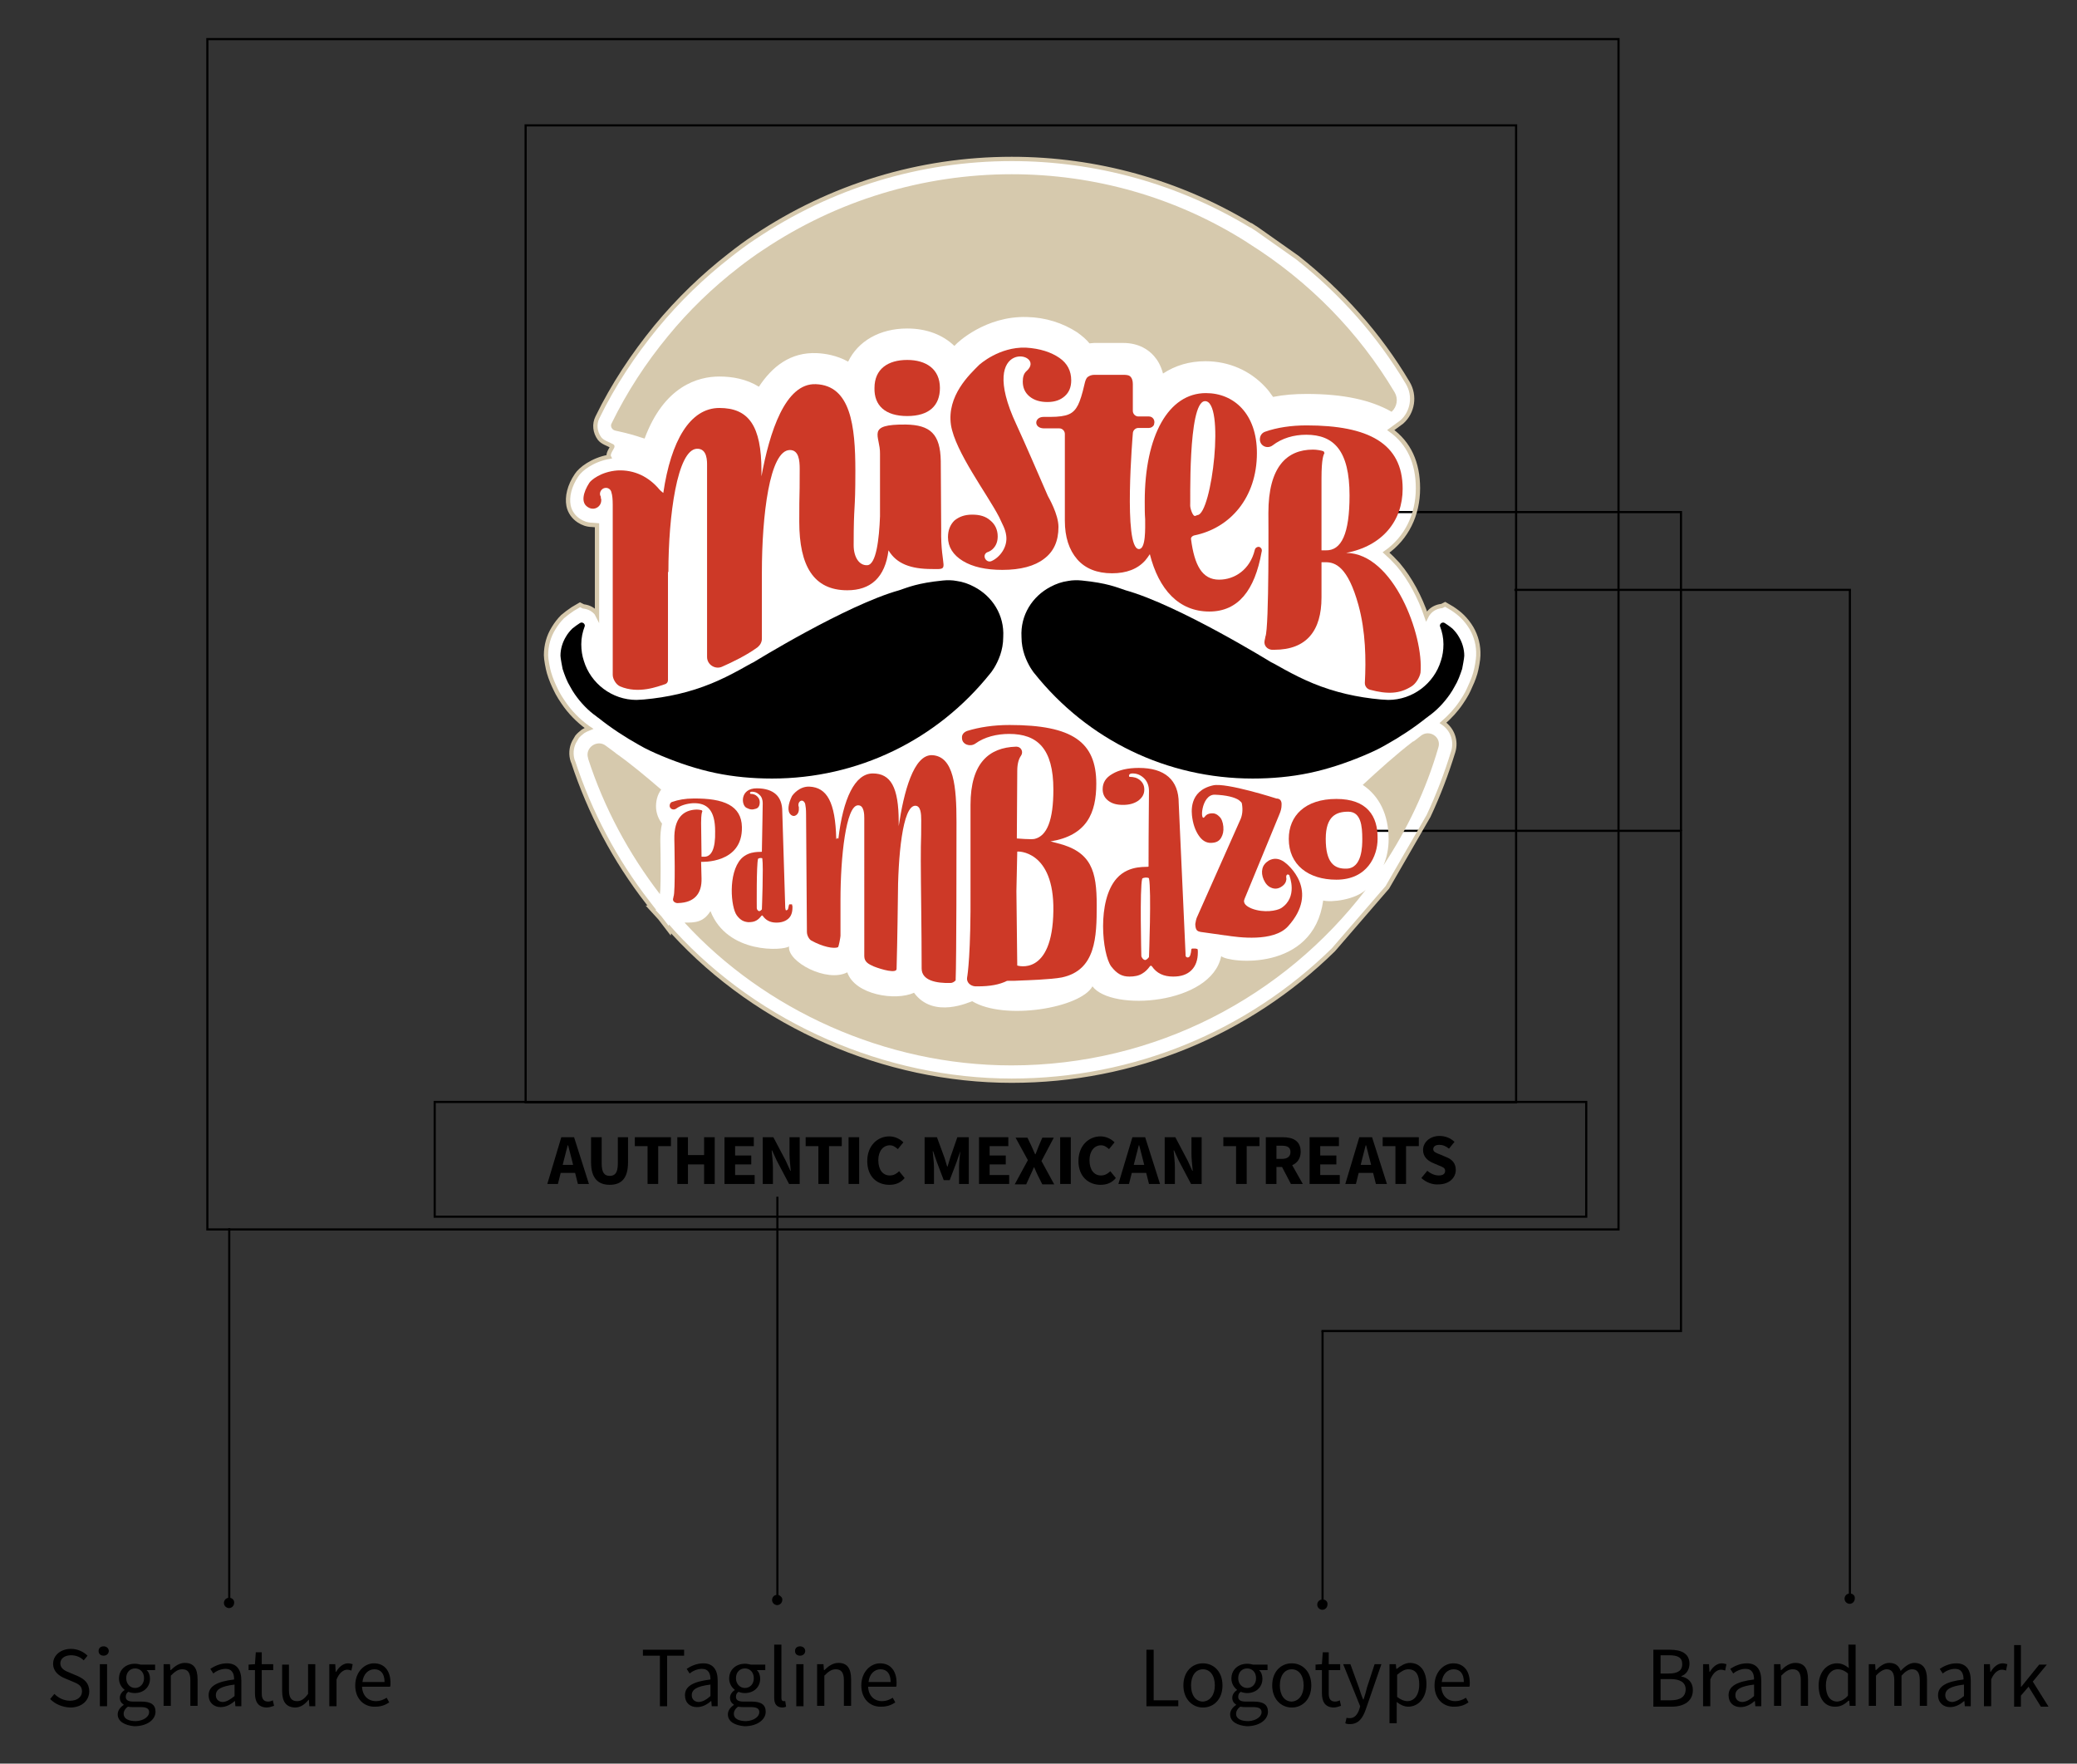 <?xml version="1.0" encoding="utf-8"?>
<!-- Generator: Adobe Illustrator 24.3.0, SVG Export Plug-In . SVG Version: 6.00 Build 0)  -->
<svg version="1.1" xmlns="http://www.w3.org/2000/svg" xmlns:xlink="http://www.w3.org/1999/xlink" x="0px" y="0px"
	 viewBox="0 0 488.8 415" style="enable-background:new 0 0 488.8 415;" xml:space="preserve">
<rect x="0" y="0" width="488.8" height="415" fill="#333333" stroke="none"/>
<style type="text/css">
	.st0{fill:#FFFFFF;}
	.st1{fill:none;}
	.st2{fill:#B62025;}
	.st3{fill:none;stroke:#000000;stroke-width:0.506;stroke-miterlimit:10;}
	.st4{stroke:#000000;stroke-width:0.506;stroke-miterlimit:10;}
	.st5{fill:none;stroke:#D6C9AD;stroke-width:1.013;stroke-miterlimit:10;}
	.st6{fill:#D6C9AD;}
	.st7{fill:#CD3927;}
</style>
<g id="Layer_2">
	<path class="st0" d="M346.3,147.8c-0.6-1-1.3-1.9-2.1-2.7c-0.7-0.7-1.5-1.3-2.4-1.9l-1.7-1l-0.8,0.4c-1,0.1-2,0.5-2.8,1.3
		c-0.3,0.3-0.6,0.7-0.8,1.1c-1.5-4.4-3.8-8.8-6.7-12.2c-0.9-1-1.9-2-2.8-2.8c4.8-3.4,7.5-8.8,7.5-15.1c0-6-2.1-10.6-6.4-13.7
		l2.6-1.9c2.6-2.3,3.2-6.2,1.4-9.2c-6.7-11.3-15.6-21.3-26-29.5l-9.5-6.7l-1.4-0.9h-0.1c-16.9-10.2-36.3-15.6-56.2-15.6
		c-21.7,0-42.6,6.4-60.5,18.4c-2,1.3-4,2.8-5.9,4.3c-6.3,4.9-12.1,10.5-17.3,16.8c-5.4,6.6-10.1,13.7-13.8,21.3
		c-0.8,1.6-0.6,3.5,0.5,5c0.7,0.9,1.9,1.2,3,1.8c0.2,0.1-1.2,1.7-0.8,2.5c-3.9,0.7-6.7,2.9-7.6,4.3c-1.7,2.5-2.3,5.1-1.9,7.2
		c0.3,1.5,1.2,2.7,2.4,3.5c0.9,0.6,2,1,3.1,1l1.2,0.1v20.9c-0.1-0.2-0.2-0.3-0.4-0.5c-0.8-0.8-1.8-1.2-2.8-1.3l-0.8-0.4l-1.7,1
		c-0.9,0.6-1.7,1.2-2.4,1.8c-0.8,0.8-1.5,1.7-2.1,2.7c-1.2,1.9-1.8,4.1-1.8,6.4c0,0.9,0.4,3.1,0.7,4.1c0.4,1.4,1,2.8,1.6,4l0.4,0.8
		c0.4,0.7,0.8,1.4,1.3,2.1c1.6,2.4,3.6,4.4,5.8,6l0.3,0.2c-0.5,0.2-0.9,0.4-1.4,0.7c-0.5,0.4-1,0.8-1.4,1.3l-0.7,1.2
		c-0.7,1.4-0.8,3-0.3,4.5l0.1,0.2c3.9,11.9,9.8,23.1,17.5,33l1,1.3l-0.3,0l2.2,2.4l2.3,3l0.1-0.4l0.8,0.9
		c20,21.8,49.7,34.8,79.6,34.8c28.7,0,55.6-11.1,75.7-30.8l12.7-14.7l9.7-16.8c2.3-4.9,4.2-9.9,5.8-15.1c0.8-2.6-0.2-5.3-2.4-6.8
		c1.6-1.4,3.1-3,4.3-4.8c0.5-0.7,0.9-1.4,1.3-2.1l0.4-0.8v0c0.6-1.3,1.2-2.6,1.6-4c0.3-1,0.7-3.3,0.7-4.1
		C348,151.9,347.4,149.7,346.3,147.8z"/>
</g>
<g id="Layer_1">
	<path class="st1" d="M226,79.4C226,79.4,226,79.4,226,79.4L226,79.4C226,79.4,226,79.4,226,79.4C226,79.4,226,79.4,226,79.4z"/>
	<polygon class="st1" points="276,86 276,86 276,86 	"/>
	<path class="st2" d="M197.8,197.1l0.1,0.1C197.9,197.2,197.9,197.2,197.8,197.1z"/>
	<g>
		<path d="M155.3,389.6h-4v-1.4h9.7v1.4h-4v11.9h-1.7V389.6z"/>
		<path d="M161.2,398.9c0-2.1,1.9-3.2,6-3.7c0-1.3-0.4-2.5-2-2.5c-1.1,0-2.2,0.5-2.9,1.1l-0.7-1.1c0.9-0.6,2.3-1.3,3.9-1.3
			c2.4,0,3.4,1.6,3.4,4.1v6h-1.4l-0.1-1.2h-0.1c-0.9,0.8-2,1.4-3.3,1.4C162.4,401.7,161.2,400.7,161.2,398.9z M167.2,399.1v-2.7
			c-3.3,0.4-4.4,1.2-4.4,2.5c0,1.1,0.8,1.6,1.7,1.6C165.5,400.4,166.3,399.9,167.2,399.1z"/>
		<path d="M171.3,403.4c0-0.8,0.5-1.6,1.4-2.2v-0.1c-0.5-0.3-0.9-0.8-0.9-1.6c0-0.8,0.6-1.5,1.1-1.8v-0.1c-0.7-0.5-1.3-1.5-1.3-2.6
			c0-2.2,1.7-3.5,3.7-3.5c0.5,0,1,0.1,1.4,0.2h3.4v1.3h-2c0.5,0.4,0.8,1.2,0.8,2c0,2.1-1.6,3.4-3.6,3.4c-0.5,0-1-0.1-1.5-0.3
			c-0.4,0.3-0.6,0.6-0.6,1.2c0,0.6,0.4,1.1,1.7,1.1h1.9c2.3,0,3.4,0.7,3.4,2.4c0,1.8-1.9,3.4-5,3.4
			C172.9,406,171.3,405.1,171.3,403.4z M178.7,402.9c0-0.9-0.7-1.2-2-1.2H175c-0.4,0-0.8,0-1.3-0.1c-0.7,0.5-1,1.1-1,1.7
			c0,1.1,1.1,1.7,2.9,1.7C177.5,404.9,178.7,403.9,178.7,402.9z M177.4,394.9c0-1.4-0.9-2.3-2.1-2.3s-2.1,0.9-2.1,2.3
			c0,1.4,1,2.3,2.1,2.3C176.5,397.2,177.4,396.3,177.4,394.9z"/>
		<path d="M182.2,399.5v-12.5h1.7v12.6c0,0.5,0.2,0.7,0.5,0.7c0.1,0,0.2,0,0.4,0l0.2,1.3c-0.2,0.1-0.5,0.2-1,0.2
			C182.7,401.7,182.2,400.9,182.2,399.5z"/>
		<path d="M187.1,388.5c0-0.7,0.5-1.1,1.2-1.1c0.6,0,1.2,0.4,1.2,1.1c0,0.6-0.5,1.1-1.2,1.1C187.6,389.6,187.1,389.2,187.1,388.5z
			 M187.4,391.6h1.7v9.9h-1.7V391.6z"/>
		<path d="M192.4,391.6h1.4l0.1,1.4h0.1c0.9-0.9,2-1.7,3.3-1.7c2.1,0,3,1.3,3,3.9v6.2h-1.7v-6c0-1.8-0.6-2.6-1.9-2.6
			c-1,0-1.7,0.5-2.7,1.5v7.1h-1.7V391.6z"/>
		<path d="M202.7,396.6c0-3.2,2.2-5.2,4.4-5.2c2.5,0,3.9,1.8,3.9,4.6c0,0.4,0,0.7-0.1,0.9h-6.6c0.1,2.1,1.4,3.4,3.3,3.4
			c0.9,0,1.7-0.3,2.5-0.8l0.6,1.1c-0.9,0.6-1.9,1-3.3,1C204.8,401.7,202.7,399.8,202.7,396.6z M209.6,395.8c0-2-0.9-3-2.4-3
			c-1.4,0-2.6,1.1-2.8,3H209.6z"/>
	</g>
	<path d="M183.2,375.3v-93.7h-0.5v93.7c-0.6,0.1-1,0.6-1,1.2c0,0.7,0.6,1.2,1.2,1.2c0.7,0,1.2-0.6,1.2-1.2
		C184.2,376,183.7,375.5,183.2,375.3z"/>
	<path d="M311.5,376.4v-63.2H311v63.2c-0.6,0.1-1,0.6-1,1.2c0,0.7,0.6,1.2,1.2,1.2c0.7,0,1.2-0.6,1.2-1.2
		C312.5,377,312.1,376.5,311.5,376.4z"/>
	<path d="M54.2,376v-87h-0.5v87c-0.6,0.1-1,0.6-1,1.2c0,0.7,0.6,1.2,1.2,1.2c0.7,0,1.2-0.6,1.2-1.2C55.2,376.6,54.7,376.1,54.2,376z
		"/>
	<path d="M435.6,375V138.8h-0.5V375c-0.6,0.1-1,0.6-1,1.2c0,0.7,0.6,1.2,1.2,1.2c0.7,0,1.2-0.6,1.2-1.2
		C436.6,375.6,436.2,375.1,435.6,375z"/>
	<rect x="102.3" y="259.3" class="st3" width="271" height="27"/>
	<rect x="123.7" y="29.5" class="st3" width="233.1" height="229.9"/>
	<rect x="48.8" y="9.2" class="st3" width="332.1" height="280.1"/>
	<g>
		<path d="M11.8,399.8l1-1.2c1,1,2.3,1.6,3.7,1.6c1.7,0,2.8-0.9,2.8-2.2c0-1.4-1-1.8-2.2-2.3l-1.9-0.8c-1.2-0.5-2.7-1.5-2.7-3.4
			c0-2,1.8-3.5,4.2-3.5c1.6,0,3,0.7,3.9,1.6l-0.9,1.1c-0.8-0.8-1.8-1.2-3-1.2c-1.5,0-2.5,0.8-2.5,1.9c0,1.3,1.2,1.8,2.2,2.2l1.9,0.8
			c1.5,0.7,2.7,1.6,2.7,3.6c0,2.1-1.7,3.8-4.5,3.8C14.6,401.7,13,401,11.8,399.8z"/>
		<path d="M23.2,388.5c0-0.7,0.5-1.1,1.2-1.1c0.6,0,1.2,0.4,1.2,1.1c0,0.6-0.5,1.1-1.2,1.1C23.7,389.6,23.2,389.2,23.2,388.5z
			 M23.5,391.6h1.7v9.9h-1.7V391.6z"/>
		<path d="M27.7,403.4c0-0.8,0.5-1.6,1.4-2.2v-0.1c-0.5-0.3-0.9-0.8-0.9-1.6c0-0.8,0.6-1.5,1.1-1.8v-0.1c-0.7-0.5-1.3-1.5-1.3-2.6
			c0-2.2,1.7-3.5,3.7-3.5c0.5,0,1,0.1,1.4,0.2h3.4v1.3h-2c0.5,0.4,0.8,1.2,0.8,2c0,2.1-1.6,3.4-3.6,3.4c-0.5,0-1-0.1-1.5-0.3
			c-0.4,0.3-0.6,0.6-0.6,1.2c0,0.6,0.4,1.1,1.7,1.1h1.9c2.3,0,3.4,0.7,3.4,2.4c0,1.8-1.9,3.4-5,3.4C29.4,406,27.7,405.1,27.7,403.4z
			 M35.1,402.9c0-0.9-0.7-1.2-2-1.2h-1.7c-0.4,0-0.8,0-1.3-0.1c-0.7,0.5-1,1.1-1,1.7c0,1.1,1.1,1.7,2.9,1.7
			C33.9,404.9,35.1,403.9,35.1,402.9z M33.9,394.9c0-1.4-0.9-2.3-2.1-2.3s-2.1,0.9-2.1,2.3c0,1.4,1,2.3,2.1,2.3
			C32.9,397.2,33.9,396.3,33.9,394.9z"/>
		<path d="M38.7,391.6H40l0.1,1.4h0.1c0.9-0.9,2-1.7,3.3-1.7c2.1,0,3,1.3,3,3.9v6.2h-1.7v-6c0-1.8-0.6-2.6-1.9-2.6
			c-1,0-1.7,0.5-2.7,1.5v7.1h-1.7V391.6z"/>
		<path d="M49.1,398.9c0-2.1,1.9-3.2,6-3.7c0-1.3-0.4-2.5-2-2.5c-1.1,0-2.2,0.5-2.9,1.1l-0.7-1.1c0.9-0.6,2.3-1.3,3.9-1.3
			c2.4,0,3.4,1.6,3.4,4.1v6h-1.4l-0.1-1.2h-0.1c-0.9,0.8-2,1.4-3.3,1.4C50.4,401.7,49.1,400.7,49.1,398.9z M55.2,399.1v-2.7
			c-3.3,0.4-4.4,1.2-4.4,2.5c0,1.1,0.8,1.6,1.7,1.6C53.4,400.4,54.2,399.9,55.2,399.1z"/>
		<path d="M60,398.4V393h-1.5v-1.3l1.5-0.1l0.2-2.8h1.4v2.8h2.7v1.4h-2.7v5.5c0,1.2,0.4,1.9,1.5,1.9c0.3,0,0.8-0.1,1.1-0.3l0.3,1.3
			c-0.6,0.2-1.2,0.4-1.8,0.4C60.7,401.7,60,400.4,60,398.4z"/>
		<path d="M66.4,397.9v-6.2H68v6c0,1.8,0.6,2.6,1.9,2.6c1,0,1.7-0.5,2.6-1.7v-7h1.7v9.9h-1.4l-0.1-1.5h-0.1
			c-0.9,1.1-1.9,1.8-3.2,1.8C67.3,401.7,66.4,400.4,66.4,397.9z"/>
		<path d="M77.5,391.6h1.4l0.1,1.8h0.1c0.7-1.2,1.7-2,2.8-2c0.4,0,0.7,0.1,1.1,0.2l-0.3,1.5c-0.3-0.1-0.6-0.2-1-0.2
			c-0.8,0-1.8,0.6-2.5,2.3v6.3h-1.7V391.6z"/>
		<path d="M83.6,396.6c0-3.2,2.2-5.2,4.4-5.2c2.5,0,3.9,1.8,3.9,4.6c0,0.4,0,0.7-0.1,0.9h-6.6c0.1,2.1,1.4,3.4,3.3,3.4
			c0.9,0,1.7-0.3,2.5-0.8l0.6,1.1c-0.9,0.6-1.9,1-3.3,1C85.7,401.7,83.6,399.8,83.6,396.6z M90.5,395.8c0-2-0.9-3-2.4-3
			c-1.4,0-2.6,1.1-2.8,3H90.5z"/>
	</g>
	<g>
		<path d="M269.8,388.2h1.7v11.9h5.8v1.4h-7.5V388.2z"/>
		<path d="M278.5,396.6c0-3.3,2.1-5.2,4.6-5.2s4.6,1.9,4.6,5.2c0,3.3-2.1,5.2-4.6,5.2S278.5,399.8,278.5,396.6z M285.9,396.6
			c0-2.3-1.1-3.8-2.8-3.8c-1.7,0-2.8,1.5-2.8,3.8c0,2.3,1.1,3.8,2.8,3.8C284.8,400.3,285.9,398.8,285.9,396.6z"/>
		<path d="M289.5,403.4c0-0.8,0.5-1.6,1.4-2.2v-0.1c-0.5-0.3-0.9-0.8-0.9-1.6c0-0.8,0.6-1.5,1.1-1.8v-0.1c-0.7-0.5-1.3-1.5-1.3-2.6
			c0-2.2,1.7-3.5,3.7-3.5c0.5,0,1,0.1,1.4,0.2h3.4v1.3h-2c0.5,0.4,0.8,1.2,0.8,2c0,2.1-1.6,3.4-3.6,3.4c-0.5,0-1-0.1-1.5-0.3
			c-0.4,0.3-0.6,0.6-0.6,1.2c0,0.6,0.4,1.1,1.7,1.1h1.9c2.3,0,3.4,0.7,3.4,2.4c0,1.8-1.9,3.4-5,3.4
			C291.1,406,289.5,405.1,289.5,403.4z M296.9,402.9c0-0.9-0.7-1.2-2-1.2h-1.7c-0.4,0-0.8,0-1.3-0.1c-0.7,0.5-1,1.1-1,1.7
			c0,1.1,1.1,1.7,2.9,1.7C295.7,404.9,296.9,403.9,296.9,402.9z M295.6,394.9c0-1.4-0.9-2.3-2.1-2.3s-2.1,0.9-2.1,2.3
			c0,1.4,1,2.3,2.1,2.3C294.7,397.2,295.6,396.3,295.6,394.9z"/>
		<path d="M299.4,396.6c0-3.3,2.1-5.2,4.6-5.2s4.6,1.9,4.6,5.2c0,3.3-2.1,5.2-4.6,5.2S299.4,399.8,299.4,396.6z M306.8,396.6
			c0-2.3-1.1-3.8-2.8-3.8c-1.7,0-2.8,1.5-2.8,3.8c0,2.3,1.1,3.8,2.8,3.8C305.7,400.3,306.8,398.8,306.8,396.6z"/>
		<path d="M311.1,398.4V393h-1.5v-1.3l1.5-0.1l0.2-2.8h1.4v2.8h2.7v1.4h-2.7v5.5c0,1.2,0.4,1.9,1.5,1.9c0.3,0,0.8-0.1,1.1-0.3
			l0.3,1.3c-0.6,0.2-1.2,0.4-1.8,0.4C311.8,401.7,311.1,400.4,311.1,398.4z"/>
		<path d="M316.6,405.5l0.3-1.3c0.2,0.1,0.5,0.1,0.8,0.1c1.1,0,1.8-0.9,2.2-2.1l0.2-0.7l-4-9.9h1.7l2,5.5c0.3,0.9,0.6,1.9,1,2.8h0.1
			c0.3-0.9,0.6-1.9,0.8-2.8l1.8-5.5h1.6l-3.7,10.7c-0.7,2-1.7,3.4-3.7,3.4C317.3,405.7,317,405.7,316.6,405.5z"/>
		<path d="M327.1,391.6h1.4l0.1,1.1h0.1c0.9-0.7,2-1.4,3.1-1.4c2.5,0,3.9,2,3.9,5c0,3.4-2,5.3-4.3,5.3c-0.9,0-1.8-0.4-2.7-1.1l0,1.7
			v3.3h-1.7V391.6z M334,396.4c0-2.2-0.7-3.6-2.6-3.6c-0.8,0-1.7,0.5-2.6,1.3v5.2c0.9,0.7,1.7,1,2.4,1
			C332.8,400.3,334,398.9,334,396.4z"/>
		<path d="M337.6,396.6c0-3.2,2.2-5.2,4.4-5.2c2.5,0,3.9,1.8,3.9,4.6c0,0.4,0,0.7-0.1,0.9h-6.6c0.1,2.1,1.4,3.4,3.3,3.4
			c0.9,0,1.7-0.3,2.5-0.8l0.6,1.1c-0.9,0.6-1.9,1-3.3,1C339.7,401.7,337.6,399.8,337.6,396.6z M344.5,395.8c0-2-0.9-3-2.4-3
			c-1.4,0-2.6,1.1-2.8,3H344.5z"/>
	</g>
	<g>
		<path d="M389.1,388.2h3.9c2.7,0,4.6,0.9,4.6,3.3c0,1.3-0.7,2.5-1.9,2.9v0.1c1.6,0.3,2.7,1.4,2.7,3.2c0,2.6-2.1,3.9-5,3.9h-4.3
			V388.2z M392.7,393.8c2.3,0,3.2-0.8,3.2-2.2c0-1.6-1.1-2.1-3.1-2.1h-2v4.3H392.7z M393.1,400.1c2.3,0,3.6-0.8,3.6-2.6
			c0-1.6-1.3-2.4-3.6-2.4h-2.3v5H393.1z"/>
		<path d="M400.8,391.6h1.4l0.1,1.8h0.1c0.7-1.2,1.7-2,2.8-2c0.4,0,0.7,0.1,1.1,0.2l-0.3,1.5c-0.3-0.1-0.6-0.2-1-0.2
			c-0.8,0-1.8,0.6-2.5,2.3v6.3h-1.7V391.6z"/>
		<path d="M406.8,398.9c0-2.1,1.9-3.2,6-3.7c0-1.3-0.4-2.5-2-2.5c-1.1,0-2.2,0.5-2.9,1.1l-0.7-1.1c0.9-0.6,2.3-1.3,3.9-1.3
			c2.4,0,3.4,1.6,3.4,4.1v6h-1.4l-0.1-1.2h-0.1c-0.9,0.8-2,1.4-3.3,1.4C408,401.7,406.8,400.7,406.8,398.9z M412.8,399.1v-2.7
			c-3.3,0.4-4.4,1.2-4.4,2.5c0,1.1,0.8,1.6,1.7,1.6C411.1,400.4,411.9,399.9,412.8,399.1z"/>
		<path d="M417.6,391.6h1.4l0.1,1.4h0.1c0.9-0.9,2-1.7,3.3-1.7c2.1,0,3,1.3,3,3.9v6.2h-1.7v-6c0-1.8-0.6-2.6-1.9-2.6
			c-1,0-1.7,0.5-2.7,1.5v7.1h-1.7V391.6z"/>
		<path d="M428,396.6c0-3.2,2-5.2,4.3-5.2c1.1,0,1.9,0.4,2.8,1.1l-0.1-1.7v-3.8h1.7v14.4h-1.4l-0.1-1.2H435c-0.8,0.8-1.8,1.4-3,1.4
			C429.6,401.7,428,399.9,428,396.6z M434.9,399v-5.2c-0.8-0.7-1.6-1-2.4-1c-1.6,0-2.8,1.5-2.8,3.8c0,2.4,1,3.8,2.7,3.8
			C433.3,400.3,434.1,399.9,434.9,399z"/>
		<path d="M439.9,391.6h1.4l0.1,1.4h0.1c0.9-0.9,1.9-1.7,3.1-1.7c1.5,0,2.3,0.7,2.7,1.9c1-1.1,2.1-1.9,3.2-1.9c2,0,3,1.3,3,3.9v6.2
			h-1.7v-6c0-1.8-0.6-2.6-1.8-2.6c-0.8,0-1.6,0.5-2.5,1.5v7.1h-1.7v-6c0-1.8-0.6-2.6-1.8-2.6c-0.7,0-1.6,0.5-2.5,1.5v7.1h-1.7V391.6
			z"/>
		<path d="M456.1,398.9c0-2.1,1.9-3.2,6-3.7c0-1.3-0.4-2.5-2-2.5c-1.1,0-2.2,0.5-2.9,1.1l-0.7-1.1c0.9-0.6,2.3-1.3,3.9-1.3
			c2.4,0,3.4,1.6,3.4,4.1v6h-1.4l-0.1-1.2h-0.1c-0.9,0.8-2,1.4-3.3,1.4C457.4,401.7,456.1,400.7,456.1,398.9z M462.2,399.1v-2.7
			c-3.3,0.4-4.4,1.2-4.4,2.5c0,1.1,0.8,1.6,1.7,1.6C460.4,400.4,461.2,399.9,462.2,399.1z"/>
		<path d="M466.9,391.6h1.4l0.1,1.8h0.1c0.7-1.2,1.7-2,2.8-2c0.4,0,0.7,0.1,1.1,0.2l-0.3,1.5c-0.3-0.1-0.6-0.2-1-0.2
			c-0.8,0-1.8,0.6-2.5,2.3v6.3h-1.7V391.6z"/>
		<path d="M474,387.1h1.6v9.8h0.1l4.2-5.2h1.8l-3.3,4l3.7,5.9h-1.8l-2.9-4.7l-1.8,2.1v2.6H474V387.1z"/>
	</g>
	<line class="st4" x1="356.4" y1="138.8" x2="435.6" y2="138.8"/>
	<polyline class="st3" points="311,313.2 395.6,313.2 395.6,195.5 323.6,195.5 	"/>
	<polyline class="st3" points="395.6,195.5 395.6,120.5 327.7,120.5 	"/>
	<g>
		<path d="M132.1,267.6h3l3.5,11h-2.6l-1.4-5.6c-0.3-1.1-0.6-2.4-0.9-3.5h-0.1c-0.3,1.2-0.6,2.4-0.9,3.5l-1.4,5.6h-2.5L132.1,267.6z
			 M130.9,274.1h5.3v1.9h-5.3V274.1z"/>
		<path d="M139.1,273.5v-5.9h2.5v6.2c0,2.2,0.7,2.9,1.9,2.9c1.2,0,1.9-0.7,1.9-2.9v-6.2h2.4v5.9c0,3.7-1.5,5.3-4.3,5.3
			S139.1,277.2,139.1,273.5z"/>
		<path d="M152.4,269.7h-3v-2.1h8.5v2.1h-3v8.9h-2.5V269.7z"/>
		<path d="M159.4,267.6h2.5v4.2h3.8v-4.2h2.5v11h-2.5V274h-3.8v4.6h-2.5V267.6z"/>
		<path d="M170.5,267.6h6.9v2.1H173v2.2h3.8v2.1H173v2.5h4.6v2.1h-7.1V267.6z"/>
		<path d="M179.5,267.6h2.5l2.9,5.5l1.1,2.4h0.1c-0.1-1.2-0.3-2.7-0.3-4v-3.9h2.4v11h-2.5l-2.9-5.5l-1.1-2.4h-0.1
			c0.1,1.2,0.3,2.7,0.3,4v3.9h-2.4V267.6z"/>
		<path d="M192.6,269.7h-3v-2.1h8.5v2.1h-3v8.9h-2.5V269.7z"/>
		<path d="M199.7,267.6h2.5v11h-2.5V267.6z"/>
		<path d="M204.1,273.2c0-3.6,2.4-5.8,5.2-5.8c1.4,0,2.6,0.7,3.3,1.4l-1.3,1.6c-0.6-0.5-1.1-0.9-1.9-0.9c-1.5,0-2.7,1.3-2.7,3.5
			c0,2.3,1.1,3.6,2.7,3.6c0.9,0,1.6-0.4,2.2-1l1.3,1.6c-0.9,1.1-2.1,1.6-3.6,1.6C206.4,278.8,204.1,276.9,204.1,273.2z"/>
		<path d="M217.8,267.6h2.7l1.8,4.9c0.2,0.6,0.4,1.4,0.6,2h0.1c0.2-0.7,0.4-1.4,0.6-2l1.7-4.9h2.7v11h-2.3v-4c0-1.1,0.2-2.7,0.3-3.7
			H226l-0.9,2.6l-1.6,4.2h-1.4l-1.6-4.2l-0.9-2.6h-0.1c0.1,1.1,0.3,2.7,0.3,3.7v4h-2.2V267.6z"/>
		<path d="M230.4,267.6h6.9v2.1h-4.4v2.2h3.8v2.1h-3.8v2.5h4.6v2.1h-7.1V267.6z"/>
		<path d="M241.9,273l-2.9-5.3h2.8l1,2.1c0.2,0.5,0.5,1.1,0.8,1.8h0.1c0.3-0.7,0.5-1.3,0.7-1.8l0.9-2.1h2.7l-2.9,5.5l3,5.5h-2.8
			l-1.1-2.2c-0.3-0.6-0.5-1.1-0.8-1.8h-0.1c-0.3,0.7-0.5,1.2-0.8,1.8l-1,2.2h-2.7L241.9,273z"/>
		<path d="M249.5,267.6h2.5v11h-2.5V267.6z"/>
		<path d="M253.8,273.2c0-3.6,2.4-5.8,5.2-5.8c1.4,0,2.6,0.7,3.3,1.4l-1.3,1.6c-0.6-0.5-1.1-0.9-1.9-0.9c-1.5,0-2.7,1.3-2.7,3.5
			c0,2.3,1.1,3.6,2.7,3.6c0.9,0,1.6-0.4,2.2-1l1.3,1.6c-0.9,1.1-2.1,1.6-3.6,1.6C256.2,278.8,253.8,276.9,253.8,273.2z"/>
		<path d="M266.5,267.6h3l3.5,11h-2.6l-1.4-5.6c-0.3-1.1-0.6-2.4-0.9-3.5h-0.1c-0.3,1.2-0.6,2.4-0.9,3.5l-1.4,5.6h-2.5L266.5,267.6z
			 M265.4,274.1h5.3v1.9h-5.3V274.1z"/>
		<path d="M274.1,267.6h2.5l2.9,5.5l1.1,2.4h0.1c-0.1-1.2-0.3-2.7-0.3-4v-3.9h2.4v11h-2.5l-2.9-5.5l-1.1-2.4h-0.1
			c0.1,1.2,0.3,2.7,0.3,4v3.9h-2.4V267.6z"/>
		<path d="M290.9,269.7h-3v-2.1h8.5v2.1h-3v8.9h-2.5V269.7z"/>
		<path d="M297.9,267.6h4c2.3,0,4.2,0.8,4.2,3.4c0,2.5-1.9,3.6-4.2,3.6h-1.5v4h-2.5V267.6z M301.7,272.7c1.3,0,2-0.6,2-1.6
			c0-1.1-0.7-1.5-2-1.5h-1.3v3.1H301.7z M301.4,274l1.7-1.6l3.5,6.2h-2.8L301.4,274z"/>
		<path d="M308.2,267.6h6.9v2.1h-4.4v2.2h3.8v2.1h-3.8v2.5h4.6v2.1h-7.1V267.6z"/>
		<path d="M319.9,267.6h3l3.5,11h-2.6l-1.4-5.6c-0.3-1.1-0.6-2.4-0.9-3.5h-0.1c-0.3,1.2-0.6,2.4-0.9,3.5l-1.4,5.6h-2.5L319.9,267.6z
			 M318.7,274.1h5.3v1.9h-5.3V274.1z"/>
		<path d="M328.4,269.7h-3v-2.1h8.5v2.1h-3v8.9h-2.5V269.7z"/>
		<path d="M334.5,277.2l1.4-1.7c0.8,0.7,1.8,1.1,2.7,1.1c1,0,1.5-0.4,1.5-1.1c0-0.7-0.6-0.9-1.6-1.3l-1.4-0.6
			c-1.1-0.5-2.2-1.4-2.2-3c0-1.8,1.6-3.3,3.9-3.3c1.3,0,2.6,0.5,3.5,1.4l-1.3,1.6c-0.7-0.6-1.4-0.9-2.3-0.9c-0.9,0-1.4,0.4-1.4,1
			c0,0.7,0.7,0.9,1.7,1.3l1.4,0.6c1.3,0.5,2.2,1.4,2.2,3c0,1.8-1.5,3.4-4.1,3.4C337.2,278.8,335.7,278.3,334.5,277.2z"/>
	</g>
	<path class="st5" d="M346.3,147.8c-0.6-1-1.3-1.9-2.1-2.7c-0.7-0.7-1.5-1.3-2.4-1.9l-1.7-1l-0.8,0.4c-1,0.1-2,0.5-2.8,1.3
		c-0.3,0.3-0.6,0.7-0.8,1.1c-1.5-4.4-3.8-8.8-6.7-12.2c-0.9-1-1.9-2-2.8-2.8c4.8-3.4,7.5-8.8,7.5-15.1c0-6-2.1-10.6-6.4-13.7
		l2.6-1.9c2.6-2.3,3.2-6.2,1.4-9.2c-6.7-11.3-15.6-21.3-26-29.5l-9.5-6.7l-1.4-0.9h-0.1c-16.9-10.2-36.3-15.6-56.2-15.6
		c-21.7,0-42.6,6.4-60.5,18.4c-2,1.3-4,2.8-5.9,4.3c-6.3,4.9-12.1,10.5-17.3,16.8c-5.4,6.6-10.1,13.7-13.8,21.3
		c-0.8,1.6-0.6,3.5,0.5,5c0.7,0.9,1.9,1.2,3,1.8c0.2,0.1-1.2,1.7-0.8,2.5c-3.9,0.7-6.7,2.9-7.6,4.3c-1.7,2.5-2.3,5.1-1.9,7.2
		c0.3,1.5,1.2,2.7,2.4,3.5c0.9,0.6,2,1,3.1,1l1.2,0.1v20.9c-0.1-0.2-0.2-0.3-0.4-0.5c-0.8-0.8-1.8-1.2-2.8-1.3l-0.8-0.4l-1.7,1
		c-0.9,0.6-1.7,1.2-2.4,1.8c-0.8,0.8-1.5,1.7-2.1,2.7c-1.2,1.9-1.8,4.1-1.8,6.4c0,0.9,0.4,3.1,0.7,4.1c0.4,1.4,1,2.8,1.6,4l0.4,0.8
		c0.4,0.7,0.8,1.4,1.3,2.1c1.6,2.4,3.6,4.4,5.8,6l0.3,0.2c-0.5,0.2-0.9,0.4-1.4,0.7c-0.5,0.4-1,0.8-1.4,1.3l-0.7,1.2
		c-0.7,1.4-0.8,3-0.3,4.5l0.1,0.2c3.9,11.9,9.8,23.1,17.5,33l1,1.3l-0.3,0l2.2,2.4l2.3,3l0.1-0.4l0.8,0.9
		c20,21.8,49.7,34.8,79.6,34.8c28.7,0,55.6-11.1,75.7-30.8l12.7-14.7l9.7-16.8c2.3-4.9,4.2-9.9,5.8-15.1c0.8-2.6-0.2-5.3-2.4-6.8
		c1.6-1.4,3.1-3,4.3-4.8c0.5-0.7,0.9-1.4,1.3-2.1l0.4-0.8v0c0.6-1.3,1.2-2.6,1.6-4c0.3-1,0.7-3.3,0.7-4.1
		C348,151.9,347.4,149.7,346.3,147.8z"/>
	<path class="st1" d="M224.6,81.3C224.6,81.3,224.7,81.3,224.6,81.3L224.6,81.3C224.6,81.3,224.6,81.3,224.6,81.3
		C224.6,81.3,224.6,81.3,224.6,81.3z"/>
	<polygon class="st1" points="273.8,87.8 273.8,87.8 273.8,87.8 	"/>
	<path class="st6" d="M169.3,88.6c3.1,0,6.4,0.6,9.3,2.4c3.1-4.7,7.4-8.2,13.7-7.9c1.9,0.1,4.6,0.5,7.3,2c2.3-4.8,7.4-7.8,13.9-7.8
		c4.6,0,8.4,1.5,11.1,4.1c0,0,0,0,0,0l0.5-0.5c0.1-0.1,6.7-6.6,16.6-6.3c4.4,0.1,8.4,1.4,11.8,3.6c1.1,0.8,2.1,1.6,2.9,2.6
		c0.3,0,0.7-0.1,1.1-0.1h6.8c3.8,0,6.1,1.7,7.3,3.1c0.8,0.9,1.6,2.2,2.1,4.1c0,0,0,0,0,0c2.9-1.9,6.2-2.9,10-2.9
		c5.5,0,10.5,2.2,14.1,6.1c0.7,0.7,1.2,1.5,1.8,2.3c2.5-0.5,5.1-0.7,7.9-0.7c8.6,0,15.1,1.4,20,4.2c0,0,0,0,0,0
		c1.3-1.2,1.6-3.1,0.7-4.6c-8.4-14.1-20-26-34.3-35h0l-0.6-0.4l0,0h0C276.7,46.4,257.6,41,238.1,41c-20.9,0-41.2,6.2-58.5,17.8
		c-2,1.3-3.9,2.7-5.7,4.1c-6.2,4.8-11.8,10.2-16.7,16.2c-5.2,6.3-9.7,13.2-13.3,20.6c-0.3,0.6,0.1,1.4,0.8,1.6
		c1.8,0.4,3.5,0.8,5.1,1.3c0.6,0.2,1.2,0.4,1.9,0.6C156.3,90.8,164.3,88.6,169.3,88.6z"/>
	<path class="st7" d="M213.5,97.9c5.2,0,7.7-2.5,7.7-6.6c0-4.5-3.3-6.6-7.7-6.6c-4.5,0-7.7,2.1-7.7,6.6
		C205.7,95.4,208.3,97.9,213.5,97.9z"/>
	<path class="st7" d="M221.5,124.5l-0.1-16c-0.1-6.4-2.5-8.5-8.2-8.6c-9.6-0.1-6,2.6-6.1,6.9v14c0,0.2,0,0.5,0,0.7
		c-0.2,5.4-0.9,11.4-3,11.5c-1.9,0.1-3.2-1.9-3.2-4.7c0-10.3,0.4-7.2,0.4-17.5c0-10.6-1.1-20.1-9.3-20.4
		c-7.2-0.3-10.9,11.3-12.8,21.7v-1.3c0-10.6-3-14.8-9.9-14.8c-6.9,0-11.4,7.7-13.2,20l-0.6-0.5c-0.1-0.1-0.2-0.2-0.3-0.3
		c-2.5-3-5.9-4.7-9.9-4.5c-4,0.3-6.3,2.4-6.6,2.9c-1.5,2.3-2,4.7-0.4,5.7c0.3,0.2,0.7,0.4,1.2,0.4c0,0,0,0,0.1,0c0,0,0.1,0,0.1,0
		l0,0c1-0.1,1.8-0.9,1.8-2c0-0.2,0-0.3-0.1-0.5c0-0.1,0-0.2,0-0.3c-0.1-0.2-0.2-0.4-0.2-0.7c0-0.7,0.6-1.4,1.4-1.4
		c0.7,0,1.2,0.5,1.3,1.1c0.2,0.6,0.3,1.6,0.3,2.9v40c0,1,0.8,2.3,1.7,2.7c4.4,1.9,9,0,10.6-0.5c0.4-0.1,0.7-0.5,0.7-0.9v-25.5h0.1
		c0-13.3,2.1-28.8,6.7-29c2.5-0.1,2.4,3,2.4,4v45c0,1.8,1.9,3,3.5,2.3c2.5-1.1,5.8-2.7,8.4-4.6c0.6-0.5,1-1.2,1-2l0-15.6
		c0-13.3,1.8-28.8,6.6-28.8c2.1,0,2.3,2.5,2.3,4.4c0,8.9-0.1,3.6-0.1,12.5c0,10.4,3.4,16.1,11.3,16.1c5.5,0,8.9-3,9.7-9.4
		c1.9,3.2,5.3,4.4,10.2,4.4C223.9,134,221.3,134,221.5,124.5z"/>
	<path class="st7" d="M239.2,99.9c-9.7-20.7,7.4-17,2.4-12.6c-0.7,0.6-0.9,1.5-0.9,2.5c0,1.4,0.5,2.6,1.6,3.5
		c1.1,0.9,2.5,1.3,4.2,1.3c1.8,0,3.1-0.5,4.1-1.4c1-0.9,1.5-2.1,1.5-3.7c0-2.2-0.9-4-2.8-5.3c-1.9-1.3-4.5-2.2-7.9-2.4
		c-6.2-0.2-10.8,3.9-11,4.1c0,0,0,0,0,0c-2.2,2.2-7.6,7.2-6.6,14.1c1,6.3,8.5,16.2,11.3,21.6c0,0.1,0.1,0.1,0.1,0.2
		c0.6,1.4,1.4,2.6,1.6,4.2c0.4,2.8-1.6,5.2-3.4,6c-1.2,0.6-2.3-1.1-1.3-1.9c0.1-0.1,0.3-0.2,0.4-0.2c0.5-0.2,1-0.5,1.4-1
		c0.6-0.7,0.9-1.6,0.9-2.7c0-1.5-0.6-2.8-1.7-3.7c-1.1-1-2.5-1.4-4.3-1.4c-1.8,0-3.1,0.5-4.2,1.4c-1,1-1.5,2.3-1.5,3.9
		c0,2.3,1.2,4.2,3.5,5.6c2.3,1.4,5.4,2.1,9.3,2.1c4.3,0,7.6-0.9,9.8-2.6c2.3-1.7,3.4-4.2,3.4-7.5c0-3-2.3-6.9-2.5-7.3
		C244.6,112.1,241.1,104,239.2,99.9z"/>
	<path class="st7" d="M296.4,128.7C296.4,128.7,296.4,128.7,296.4,128.7c-0.5-0.1-1,0.2-1.1,0.7c-1.1,4.6-4.7,7-8.4,7
		c-4,0-5.8-3.4-6.6-9.5c-0.1-0.4,0.3-0.8,0.7-0.9c8.5-1.7,14.8-8.9,14.8-19.4c0-9.2-5.4-14.1-12-14.1c-8.8,0-14.4,10-14.4,25.5
		c0,1.5,0,2.9,0.1,4.2c0,2,0.2,7.1-1.5,7c-3.7-0.2-1.4-27.2-1.4-27.2c0-0.7,0.6-1.3,1.3-1.3h2.5c0.5,0,1-0.3,1.2-0.8l0-0.1
		c0.3-0.9-0.3-1.8-1.2-1.8h-2.5c-0.7,0-1.3-0.6-1.3-1.3v-6.3c0-0.8-0.2-1.4-0.5-1.7c-0.3-0.4-0.9-0.5-1.7-0.5h-6.8
		c-0.7,0-1.2,0.2-1.6,0.5c-0.4,0.3-0.6,0.9-0.8,1.8c-0.5,2.2-1,3.8-1.5,4.8c-0.5,1-1.2,1.8-2.2,2.2c-0.9,0.4-2.4,0.6-4.3,0.6l-1.6,0
		c-2.2,0-2.4,2.6,0,2.7l3.7,0c0.7,0,1.3,0.6,1.3,1.3v20.4c0,3.9,1,6.9,2.9,9.1c1.9,2.2,4.7,3.3,8.2,3.3c3.4,0,6-1,7.8-3
		c0.4-0.5,0.8-1,1.1-1.5c2.1,8.3,6.8,13.5,14,13.5c6.8,0,10.7-5,12.3-14C297.1,129.3,296.8,128.9,296.4,128.7z M283.5,94.4
		c4.9-0.4,1.7,26.7-1.7,26.8l-0.5,0.2c-0.6,0.2-1.2-1.8-1.2-2.4C280.2,119,279.5,94.8,283.5,94.4z"/>
	<path class="st7" d="M316.8,130.1c8.5-1.6,13.3-7.5,13.3-15.1c0-10.7-8.1-14.9-22.6-14.9c-3.6,0-7,0.5-9.8,1.5
		c-0.8,0.3-1.2,1-1.2,1.8l0,0.1c0.1,1.5,1.8,2.2,3,1.3c2.2-1.7,5-2.5,7.9-2.5c6.5,0,10.2,3.7,10.2,14.3c0,9-1.9,13-5.6,12.9h-1
		v-16.9c0-4.8,0.5-5.6,0.7-6l-0.2-0.4c-0.5-0.2-1.6-0.4-2.5-0.4c-6.2,0-10.5,4.1-10.5,14.9c0,0,0.2,27.1-0.7,29.1
		c0,0.1-0.1,0.5-0.2,1c-0.2,1.1,0.6,2,1.7,2.1c0.2,0,0.4,0,0.6,0c7.6,0,11.1-4.5,11.1-12.3v-8.3h1c2.2,0,5.2,1,7.7,10.1
		c1.7,6.2,1.8,12.8,1.5,18.3c0,0.8,0.5,1.4,1.2,1.6c4.1,1.1,7,1,9.8-0.8c1-0.6,1.9-2.1,2.1-3.2C335.1,149.6,328,130.2,316.8,130.1z"
		/>
	<g>
		<path class="st6" d="M155.4,209.3c0.1-1.9,0.1-7.3,0-11.6c0-1.3,0.1-2.6,0.4-3.9c-0.8-1-1.3-2.3-1.4-3.6c-0.1-1.6,0.3-3.2,1.2-4.4
			c-3.6-3.1-7.2-6.1-10.6-8.5c0,0,0,0,0,0c0,0-0.1,0-0.1-0.1c-0.8-0.6-1.5-1.1-2.3-1.7c-2-1.6-5,0.4-4.2,2.9c0,0,0,0.1,0,0.1
			c3.8,11.7,9.6,22.4,16.9,31.9L155.4,209.3z"/>
		<path class="st6" d="M334.3,173.2c-0.5,0.4-0.9,0.7-1.4,1.1c-0.1,0.1-0.3,0.2-0.4,0.2c-3.9,3-7.8,6.5-11.8,10.2
			c3.9,2.6,6.1,7,6.1,12.8c0,2.1-0.4,4.2-1.2,6.1c5.6-8.5,10-17.7,12.9-27.7C339.3,173.4,336.3,171.5,334.3,173.2z"/>
		<path class="st6" d="M311.4,211.9c-2.3,16.9-22.2,14.7-24,13.1c-2.3,11.4-25.8,13.1-30.3,7.1c-2.8,5.1-20.7,8.1-28.3,3.5
			c-0.5,0.1-9.1,4.3-13.7-2c-4.3,2-13.9,0.5-15.7-4.8c-4.8,2.5-14.2-2.5-13.7-6.1c-1.3,1-14.5,1.9-18.5-8.3
			c-1.7,2.7-3.7,2.7-6.1,2.7c18.8,20.5,47.2,33.6,76.9,33.6c34,0,64.2-16.2,83.4-41.3C318.9,211.7,313.4,212.4,311.4,211.9z"/>
	</g>
	<path class="st7" d="M281.3,223.2h-0.6c-0.1,0-0.2,0-0.3,0.1c0,0.1-0.1,0.3-0.1,0.7c-0.1,0.5-0.2,0.9-0.3,1
		c-0.1,0.2-0.3,0.3-0.5,0.3c-0.2,0-0.3-0.1-0.4-0.2c-0.1-0.1-0.1-0.4-0.1-0.8l-1.6-35.3c0-2.7-0.8-4.8-2.4-6.2
		c-1.6-1.4-3.9-2.1-7-2.1c-2.6,0-4.7,0.5-6.2,1.4c-1.6,0.9-2.3,2.1-2.3,3.6c0,1.1,0.4,2,1.3,2.7c0.9,0.7,2,1,3.5,1
		c1.4,0,2.6-0.3,3.6-1c0.9-0.7,1.4-1.5,1.4-2.6c0-0.9-0.3-1.6-1-2.2c-0.7-0.6-1.5-0.8-2.5-0.8c-0.1-0.1-0.1-0.2-0.1-0.3
		c0-0.3,0.3-0.5,0.8-0.5c1,0,1.8,0.3,2.6,1c0.9,0.8,1.3,1.9,1.3,3.1c0,2.7-0.1,8.1-0.1,17.8c0,0.3-4.5-0.6-7.5,2.8
		c-4.7,5.3-3.4,17.8-1.3,20.7c1.4,1.8,2.6,2.4,4.3,2.4c1.2,0,2.2-0.2,3-0.7c0.7-0.4,1.3-1,1.8-1.7c0.1-0.2,0.4-0.2,0.5,0
		c1.1,1.6,2.7,2.4,5,2.4c1.9,0,3.3-0.5,4.3-1.5c1-1,1.5-2.4,1.5-4.2c0-0.4,0-0.6-0.1-0.8C281.6,223.3,281.5,223.2,281.3,223.2z
		 M270.4,225.2c-0.1,0.2-0.6,0.7-0.9,0.7c-0.4,0-0.9-0.6-0.9-1c0,0-0.4-16,0.2-18.1c0-0.2,0.7-0.3,0.8-0.3c0.2,0,0.7,0,0.8,0.2
		C271,209.5,270.4,225.2,270.4,225.2z"/>
	<path class="st7" d="M186.3,212.8l-0.4,0c-0.1,0-0.2,0-0.2,0.1c0,0.1-0.1,0.2-0.1,0.4c-0.1,0.3-0.1,0.6-0.2,0.7
		c-0.1,0.1-0.2,0.2-0.3,0.2c-0.1,0-0.2,0-0.2-0.1c0-0.1-0.1-0.3-0.1-0.5l-0.7-22.7c0-1.7-0.5-3.1-1.5-4c-1-0.9-2.5-1.4-4.5-1.4
		c-4,0-3.7,4-2.4,4.6c0.8,0.4,1.3,0.5,2.2,0.2c0.7-0.2,0.9-0.9,0.9-1.5c0-0.6-0.2-1-0.6-1.4c-0.4-0.4-0.9-0.6-1.6-0.6
		c0-0.1-0.1-0.1-0.1-0.2c0-0.2,0.2-0.3,0.5-0.3c0.6,0,1.2,0.2,1.7,0.7c0.6,0.5,0.8,1.3,0.8,2c0,1.7-0.1,5.2-0.2,11.4
		c0,0.2-2.9-0.4-4.9,1.7c-3.1,3.4-2.4,11.4-1,13.3c0.9,1.2,1.7,1.5,2.7,1.6c0.8,0,1.4-0.1,1.9-0.4c0.4-0.2,0.8-0.6,1.2-1.1
		c0.1-0.1,0.3-0.1,0.3,0c0.7,1,1.7,1.6,3.2,1.6c1.2,0,2.1-0.3,2.8-0.9c0.7-0.6,1-1.5,1-2.7c0-0.2,0-0.4-0.1-0.5
		C186.5,212.9,186.4,212.8,186.3,212.8z M179.3,214c-0.1,0.1-0.4,0.4-0.6,0.4c-0.3,0-0.6-0.4-0.6-0.7c0,0-0.1-10.3,0.3-11.6
		c0-0.1,0.5-0.2,0.5-0.2c0.1,0,0.5,0,0.5,0.1C179.7,203.9,179.3,214,179.3,214z"/>
	<path class="st7" d="M314.5,188c-7.3,0-11.2,3.9-11.2,9.4c0,6.1,4.6,9.6,11.2,9.6c7.3,0,9.7-5.6,9.7-9.6
		C324.3,192,321.7,188,314.5,188z M316.9,204.4c-3,0.1-4.9-1.5-4.9-7c0-5.4,2.5-6.4,5.3-6.4c3,0,3.3,3.4,3.3,6.4
		C320.6,199,320.6,204.3,316.9,204.4z"/>
	<path class="st2" d="M197,197L197,197C197.1,197,197,197,197,197z"/>
	<path class="st7" d="M174.6,194.6c-0.1-5-4.2-6.8-11.5-6.7c-1.8,0-3.5,0.3-4.9,0.8c-0.4,0.1-0.6,0.5-0.6,0.9l0,0.1
		c0.1,0.7,0.9,1,1.5,0.6c1.1-0.8,2.5-1.2,4-1.3c3.3-0.1,5.2,1.6,5.2,6.6c0.1,4.2-0.9,6.1-2.7,6l-0.5,0l-0.1-7.9
		c0-2.2,0.2-2.6,0.3-2.8l-0.1-0.2c-0.2-0.1-0.8-0.2-1.3-0.2c-3.1,0.1-5.3,2-5.2,7c0,0,0.3,12.6-0.2,13.5c0,0,0,0.2-0.1,0.5
		c-0.1,0.5,0.3,0.9,0.9,1c0.1,0,0.2,0,0.3,0c3.8-0.1,5.6-2.2,5.5-5.8l-0.1-3.9C165.1,202.8,174.8,203.3,174.6,194.6z"/>
	<path class="st7" d="M225.1,193.4c0-8.2-0.6-15.4-5.7-15.7c-4.4-0.2-6.7,8.7-7.9,16.7v-1c0-8.2-1.9-11.4-6.1-11.4
		c-4.2,0-7,5.9-8.1,15.4l-0.3-0.3c0.1,0.2-0.2,0.4-0.2,0.3c-0.2-8.7-2.2-12.1-6.3-12.3c-2.4-0.1-3.9,1.9-4.1,2.2
		c-0.9,1.8-1.2,3.6-0.3,4.4c0.2,0.2,0.5,0.3,0.7,0.3c0,0,0,0,0,0c0,0,0,0,0.1,0l0,0c0.6-0.1,1.1-0.7,1.1-1.5c0-0.1,0-0.3,0-0.4
		c0-0.1,0-0.1,0-0.2c-0.1-0.2-0.1-0.3-0.1-0.5c0-0.6,0.4-1,0.8-1c0.4,0,0.7,0.4,0.8,0.8c0.1,0.5,0.2,1.2,0.2,2.3l0.2,27.8
		c0,0.8,0.5,1.7,1,2c2.7,1.5,5.3,2,6.3,1.6c0.2-0.1,0.6-2.4,0.6-2.7v-8.4h0c0-10.2,1.3-22.2,4.1-22.3c1.5-0.1,1.5,2.3,1.5,3V225
		c0,1.4,1.1,1.9,2.2,2.4c2,0.8,5.4,1.7,5.4,0.6c0.2-7.2,0.3-16.2,0.3-16.2c0-10.2,1.1-22.2,4.1-22.2c1.3,0,1.4,1.9,1.4,3.4
		c0,6.8-0.1,2.8-0.1,9.6c0,5,0.2,16.2,0.2,25.3c0,2.8,3.4,3.5,6.8,3.4c0.4,0,0.8-0.2,1.2-0.6C225.1,225.6,225.1,201.3,225.1,193.4z"
		/>
	<path class="st7" d="M248.8,198.4c-0.1,0-1.4-0.4-1.6-0.4c8.6-1.4,10.8-6.7,10.8-13.6c0-9.8-5.6-13.8-20.4-13.8
		c-3.7,0-7.1,0.5-10,1.4c-0.8,0.3-1.3,0.9-1.2,1.7l0,0.1c0.1,1.4,1.9,2,3.1,1.2c2.2-1.6,5.1-2.3,8-2.3c6.6,0,10.4,3.4,10.4,13.1
		c0,7.2-1.5,10.9-4.4,11.6c-0.7,0.2-4.2-0.1-4.2-0.1l0.1-15.9c0-1.8,0.4-2.9,0.9-3.6c0.6-0.9,0-2.1-1.1-2.1c0,0-0.1,0-0.1,0
		c-6.3,0.2-10.7,3.8-10.7,13.7c0,0,0,9.8,0,19.9c0.1,15.1-0.7,20.2-0.8,20.7c-0.2,1.1,0.7,2,1.9,2.1c0.2,0,0.4,0,0.6,0
		c2.9,0,5.1-0.4,6.9-1.3c1.2,0,2.4,0,3.8-0.1c0.1,0,6.6-0.2,9.1-0.7c8-1.7,8.2-9.5,8.2-17C258.1,205,256.9,200.4,248.8,198.4z
		 M247.9,214.3c-0.2,15.6-8.5,12.9-8.5,12.9l-0.2-17.5l0.2-9.3C239.4,200.3,248.1,200,247.9,214.3z"/>
	<path class="st7" d="M302.2,202.8c-1.3-0.9-2.5-0.9-3.6-0.3c-0.8,0.5-1.3,1.1-1.5,1.9c-0.2,0.8-0.1,1.7,0.3,2.6
		c0.4,0.9,1,1.6,1.8,1.9c0.7,0.3,1.5,0.3,2.3-0.2c0.5-0.3,0.9-0.7,1.1-1.2c0.1-0.3,0.2-0.7,0.1-1c0-0.1,0-0.2,0-0.3
		c0.1-0.5,0.4-0.5,0.7-0.3c0.1,0.3,2.1,5.2-1.9,7.8c-1,0.6-4,1.2-6.9,0.1c-1.2-0.5-2.2-1.2-1.7-2.3l8.2-19.9
		c0.3-0.7,0.5-1.4,0.5-2.1c0.1-1.1-0.4-1.6-1.2-1.6c0,0-11.8-3.8-14.9-3.1c-5.8,1.3-5.1,6.4-4.9,7.7c0.3,2,1,3.5,1.8,4.5
		c0.8,1,1.8,1.5,3.1,1.3c0.9-0.1,1.5-0.5,1.9-1.2c0.4-0.7,0.6-1.5,0.5-2.6c-0.1-1-0.4-1.9-1-2.4c-0.6-0.6-1.2-0.8-2-0.7
		c-0.6,0.1-1,0.3-1.3,0.7c-1.3,1.9-1-5.2,2.3-5.1c2.7,0.1,4.7,0.6,5.7,1.3c0,0,0,0,0.1,0.1c0.2,0.2,0.4,0.3,0.5,0.5
		c0,0,0.1,0.2,0.1,0.4c0.2,1.3,0.1,2.6-0.5,3.8l-10,22.5c-0.3,0.6-0.4,1.2-0.5,1.8c0,0.6,0.1,1.1,0.3,1.4c0.2,0.3,0.5,0.4,1,0.5
		l5.7,0.8c0,0,0.1,0,0.1,0c3.1,0.5,11.3,1.6,14.7-2.1C310.7,209.6,303.1,203.4,302.2,202.8z"/>
	<path d="M229.3,138.1c-1.3-0.7-2.7-1.2-4.2-1.4c-1-0.2-2.2-0.2-3.2-0.1c-6,0.6-8.2,1.6-10.3,2.3c-12.5,3.5-34.2,16.9-34.2,16.9
		c-0.3,0.1-3.1,1.7-3.3,1.8c-2.2,1.2-4.4,2.3-6.6,3.2c-5.1,2.1-10.4,3.3-16,3.8c-0.6,0-1.1,0.1-1.7,0.1c-5.8,0-10.8-3.9-12.4-9.2
		c-0.4-1.2-0.6-2.5-0.6-3.9c0-1.5,0.3-2.9,0.8-4.2c0,0,0,0,0,0c0.1-0.2,0-0.5-0.2-0.7c-0.2-0.2-0.6-0.3-0.9-0.1c0,0,0,0,0,0
		c-0.6,0.4-1.2,0.8-1.8,1.3c-0.6,0.6-1.1,1.2-1.5,1.9c-0.8,1.3-1.3,2.9-1.3,4.5c0,0.5,0.4,2.6,0.5,3.1c0.5,1.5,1,2.9,1.8,4.2v0
		c0.3,0.6,0.7,1.2,1.1,1.8c1.4,2,3.1,3.8,5.1,5.2c0.1,0.1,0.2,0.2,0.4,0.3v0c3,2.4,6.2,4.5,9.6,6.4c1.7,1,3.5,1.8,5.4,2.6
		c4.1,1.7,8.3,3.1,12.6,4c4.3,0.9,8.8,1.3,13.3,1.3c20.1,0,38.8-9,51.4-24.8c0.1-0.1,1.4-1.7,2.3-4.3c0.4-1.2,0.7-2.6,0.7-4.2
		C236.4,144.7,233.5,140.3,229.3,138.1z"/>
	<path d="M247.2,138.1c1.3-0.7,2.7-1.2,4.2-1.4c1-0.2,2.2-0.2,3.2-0.1c6,0.6,8.2,1.6,10.3,2.3c12.5,3.5,34.2,16.9,34.2,16.9
		c0.3,0.1,3.1,1.7,3.3,1.8c2.2,1.2,4.4,2.3,6.6,3.2c5.1,2.1,10.4,3.3,16,3.8c0.6,0,1.1,0.1,1.7,0.1c5.8,0,10.8-3.9,12.4-9.2
		c0.4-1.2,0.6-2.5,0.6-3.9c0-1.5-0.3-2.9-0.8-4.2c0,0,0,0,0,0c-0.1-0.2,0-0.5,0.2-0.7c0.2-0.2,0.6-0.3,0.9-0.1c0,0,0,0,0,0
		c0.6,0.4,1.2,0.8,1.8,1.3c0.6,0.6,1.1,1.2,1.5,1.9c0.8,1.3,1.3,2.9,1.3,4.5c0,0.5-0.4,2.6-0.5,3.1c-0.5,1.5-1,2.9-1.8,4.2v0
		c-0.3,0.6-0.7,1.2-1.1,1.8c-1.4,2-3.1,3.8-5.1,5.2c-0.1,0.1-0.2,0.2-0.4,0.3v0c-3,2.4-6.2,4.5-9.6,6.4c-1.7,1-3.5,1.8-5.4,2.6
		c-4.1,1.7-8.3,3.1-12.6,4c-4.3,0.9-8.8,1.3-13.3,1.3c-20.1,0-38.8-9-51.4-24.8c-0.1-0.1-1.4-1.7-2.3-4.3c-0.4-1.2-0.7-2.6-0.7-4.2
		C240.1,144.7,243,140.3,247.2,138.1z"/>
</g>
</svg>
